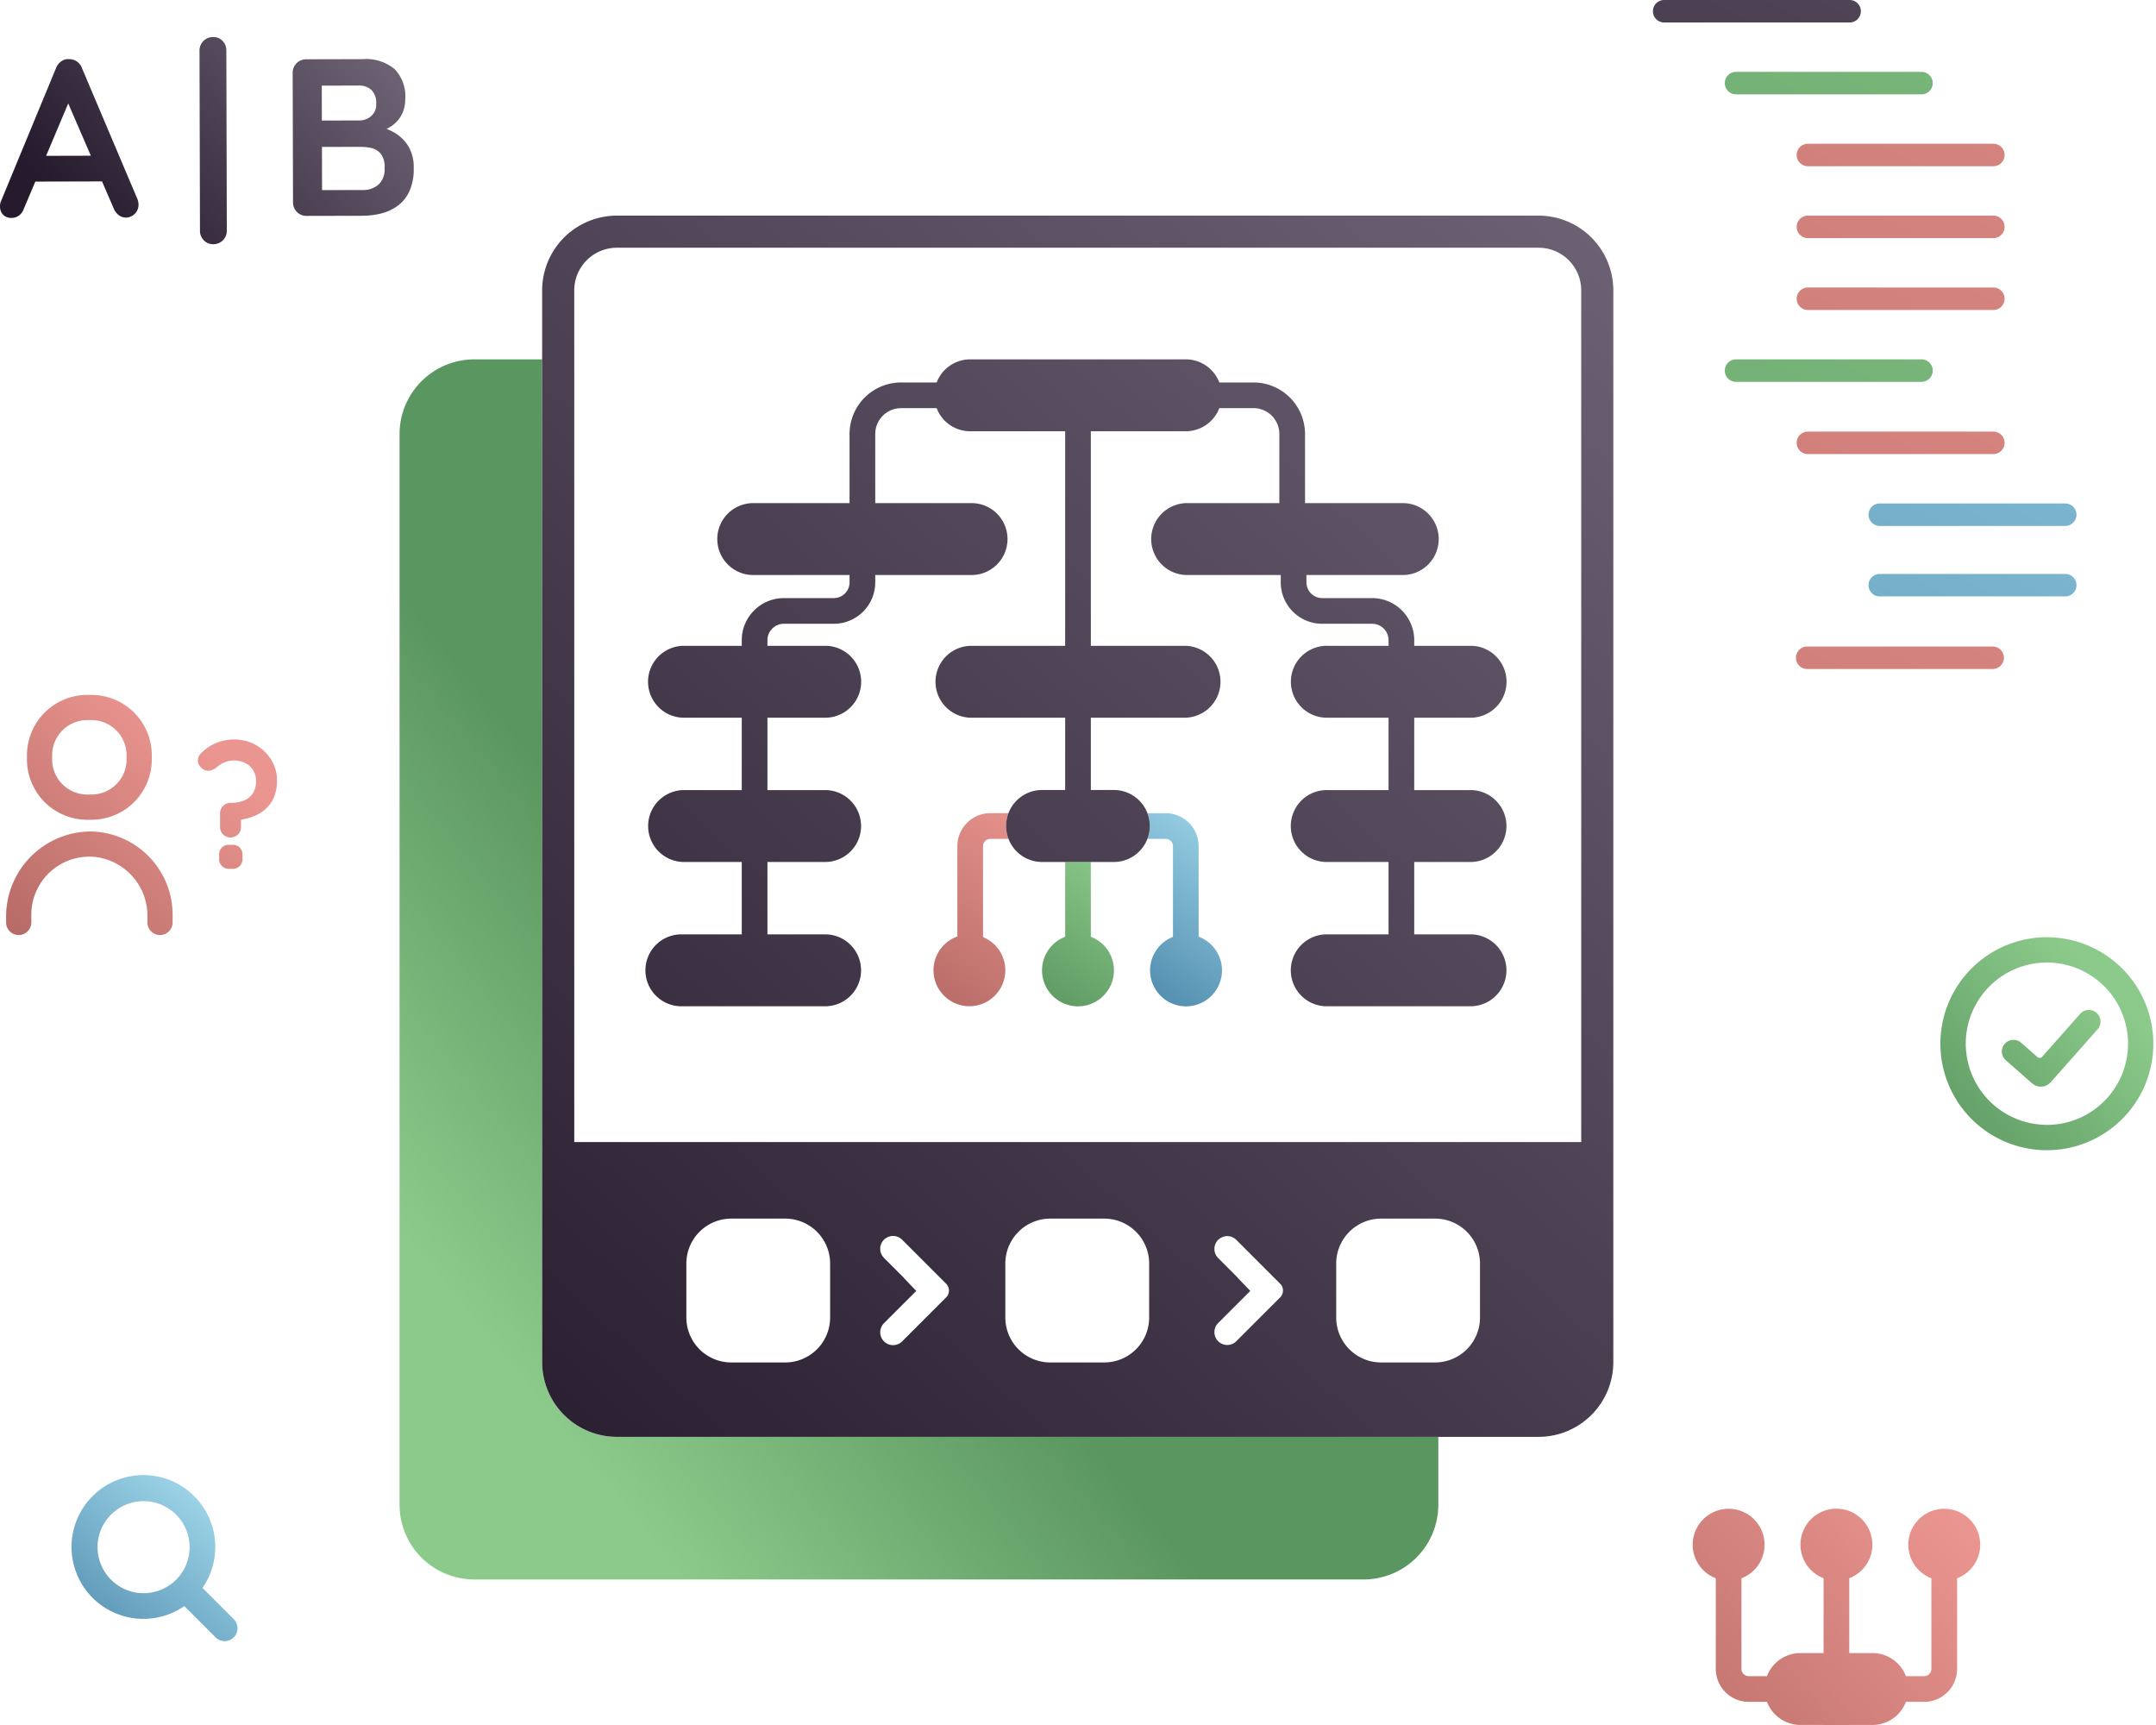 <svg id="Layer_1" data-name="Layer 1" xmlns="http://www.w3.org/2000/svg" xmlns:xlink="http://www.w3.org/1999/xlink" viewBox="0 0 335.78 268.624"><defs><style>.cls-1{fill:url(#linear-gradient);}.cls-2{fill:url(#linear-gradient-2);}.cls-3{fill:url(#linear-gradient-3);}.cls-4{fill:url(#linear-gradient-4);}.cls-5{fill:url(#linear-gradient-5);}.cls-6{fill:url(#linear-gradient-6);}.cls-7{fill:url(#linear-gradient-7);}.cls-8{fill:url(#linear-gradient-8);}.cls-9{fill:url(#linear-gradient-9);}.cls-10{fill:url(#linear-gradient-10);}.cls-11{fill:url(#linear-gradient-11);}.cls-12{fill:url(#linear-gradient-12);}.cls-13{fill:url(#linear-gradient-13);}.cls-14{fill:url(#linear-gradient-14);}.cls-15{fill:url(#linear-gradient-15);}.cls-16{fill:url(#linear-gradient-16);}.cls-17{fill:url(#linear-gradient-17);}.cls-18{fill:url(#linear-gradient-18);}.cls-19{fill:url(#linear-gradient-19);}.cls-20{fill:url(#linear-gradient-20);}.cls-21{fill:url(#linear-gradient-21);}.cls-22{fill:url(#linear-gradient-22);}.cls-23{fill:url(#linear-gradient-23);}.cls-24{fill:url(#linear-gradient-24);}.cls-25{fill:url(#linear-gradient-25);}.cls-26{fill:url(#linear-gradient-26);}.cls-27{fill:url(#linear-gradient-27);}.cls-28{fill:url(#linear-gradient-28);}.cls-29{fill:url(#linear-gradient-29);}.cls-30{fill:url(#linear-gradient-30);}.cls-31{fill:url(#linear-gradient-31);}.cls-32{fill:url(#linear-gradient-32);}.cls-33{fill:url(#linear-gradient-33);}.cls-34{fill:url(#linear-gradient-34);}</style><linearGradient id="linear-gradient" x1="123.417" y1="166.969" x2="74.411" y2="206.786" gradientUnits="userSpaceOnUse"><stop offset="0" stop-color="#5a965f"/><stop offset="0.496" stop-color="#73b075"/><stop offset="1" stop-color="#8cca8b"/></linearGradient><linearGradient id="linear-gradient-2" x1="206.409" y1="134.094" x2="327.156" y2="-103.653" gradientUnits="userSpaceOnUse"><stop offset="0" stop-color="#261b2d"/><stop offset="1" stop-color="#6c6173"/></linearGradient><linearGradient id="linear-gradient-3" x1="217.602" y1="145.286" x2="338.349" y2="-92.46" xlink:href="#linear-gradient"/><linearGradient id="linear-gradient-4" x1="228.795" y1="156.479" x2="349.541" y2="-81.267" gradientUnits="userSpaceOnUse"><stop offset="0" stop-color="#b46964"/><stop offset="1" stop-color="#eb9590"/></linearGradient><linearGradient id="linear-gradient-5" x1="228.795" y1="167.672" x2="349.541" y2="-70.075" xlink:href="#linear-gradient-4"/><linearGradient id="linear-gradient-6" x1="228.795" y1="178.864" x2="349.541" y2="-58.882" xlink:href="#linear-gradient-4"/><linearGradient id="linear-gradient-7" x1="217.602" y1="190.057" x2="338.349" y2="-47.689" xlink:href="#linear-gradient"/><linearGradient id="linear-gradient-8" x1="228.795" y1="201.305" x2="349.541" y2="-36.442" xlink:href="#linear-gradient-4"/><linearGradient id="linear-gradient-9" x1="239.987" y1="212.497" x2="360.734" y2="-25.249" gradientUnits="userSpaceOnUse"><stop offset="0" stop-color="#4b87aa"/><stop offset="0.997" stop-color="#9cd3e7"/></linearGradient><linearGradient id="linear-gradient-10" x1="239.987" y1="223.469" x2="360.734" y2="-14.277" xlink:href="#linear-gradient-9"/><linearGradient id="linear-gradient-11" x1="228.684" y1="234.772" x2="349.431" y2="-2.974" xlink:href="#linear-gradient-4"/><linearGradient id="linear-gradient-12" x1="0.883" y1="27.719" x2="40.076" y2="-7.51" gradientTransform="translate(6.459 0.785) rotate(-0.15)" xlink:href="#linear-gradient-2"/><linearGradient id="linear-gradient-13" x1="8.071" y1="37.915" x2="47.264" y2="2.685" gradientTransform="translate(6.459 0.785) rotate(-0.15)" xlink:href="#linear-gradient-2"/><linearGradient id="linear-gradient-14" x1="16.596" y1="48.125" x2="55.788" y2="12.896" gradientTransform="translate(6.459 0.785) rotate(-0.15)" xlink:href="#linear-gradient-2"/><linearGradient id="linear-gradient-15" x1="14.004" y1="158.541" x2="42.695" y2="125.702" xlink:href="#linear-gradient-4"/><linearGradient id="linear-gradient-16" x1="8.403" y1="153.648" x2="37.094" y2="120.808" xlink:href="#linear-gradient-4"/><linearGradient id="linear-gradient-17" x1="5.311" y1="150.947" x2="34.003" y2="118.107" xlink:href="#linear-gradient-4"/><linearGradient id="linear-gradient-18" x1="-6.164" y1="140.921" x2="22.528" y2="108.082" xlink:href="#linear-gradient-4"/><linearGradient id="linear-gradient-19" x1="12.45" y1="259.424" x2="33.147" y2="234.763" xlink:href="#linear-gradient-9"/><linearGradient id="linear-gradient-20" x1="251.81" y1="279.418" x2="302.452" y2="233.619" xlink:href="#linear-gradient-4"/><linearGradient id="linear-gradient-21" x1="300.906" y1="179.659" x2="328.073" y2="153.631" xlink:href="#linear-gradient"/><linearGradient id="linear-gradient-22" x1="302.528" y1="178.256" x2="327.538" y2="154.294" xlink:href="#linear-gradient"/><linearGradient id="linear-gradient-23" x1="159.81" y1="133.66" x2="159.829" y2="133.633" xlink:href="#linear-gradient-2"/><linearGradient id="linear-gradient-24" x1="159.077" y1="133.208" x2="159.078" y2="133.205" xlink:href="#linear-gradient-2"/><linearGradient id="linear-gradient-25" x1="161.398" y1="134.19" x2="161.446" y2="134.123" xlink:href="#linear-gradient-2"/><linearGradient id="linear-gradient-26" x1="157.429" y1="131.399" x2="157.436" y2="131.39" xlink:href="#linear-gradient-2"/><linearGradient id="linear-gradient-27" x1="158.458" y1="132.709" x2="158.467" y2="132.696" xlink:href="#linear-gradient-2"/><linearGradient id="linear-gradient-28" x1="141.805" y1="157.081" x2="163.882" y2="125.914" xlink:href="#linear-gradient-4"/><linearGradient id="linear-gradient-29" x1="160.426" y1="156.634" x2="175.999" y2="134.648" xlink:href="#linear-gradient"/><linearGradient id="linear-gradient-30" x1="157.88" y1="132.083" x2="157.896" y2="132.061" xlink:href="#linear-gradient-2"/><linearGradient id="linear-gradient-31" x1="160.564" y1="133.965" x2="160.576" y2="133.948" xlink:href="#linear-gradient-2"/><linearGradient id="linear-gradient-32" x1="173.734" y1="154.943" x2="192.461" y2="128.504" xlink:href="#linear-gradient-9"/><linearGradient id="linear-gradient-33" x1="71.731" y1="234.752" x2="250.079" y2="37.908" xlink:href="#linear-gradient-2"/><linearGradient id="linear-gradient-34" x1="69.222" y1="232.478" x2="247.57" y2="35.635" xlink:href="#linear-gradient-2"/></defs><title>skillset-icons</title><path class="cls-1" d="M96.067,223.753a11.645,11.645,0,0,1-11.631-11.631V55.963H73.859A11.645,11.645,0,0,0,62.228,67.594V234.331a11.644,11.644,0,0,0,11.631,11.63H212.377a11.644,11.644,0,0,0,11.631-11.63V223.753Z"/><path class="cls-2" d="M288.067,0H259.181a1.75,1.75,0,0,0,0,3.5h28.886a1.75,1.75,0,0,0,0-3.5Z"/><path class="cls-3" d="M299.259,11.193H270.374a1.75,1.75,0,0,0,0,3.5h28.885a1.75,1.75,0,0,0,0-3.5Z"/><path class="cls-4" d="M310.452,22.385H281.567a1.75,1.75,0,0,0,0,3.5h28.885a1.75,1.75,0,0,0,0-3.5Z"/><path class="cls-5" d="M310.452,33.578H281.567a1.75,1.75,0,0,0,0,3.5h28.885a1.75,1.75,0,0,0,0-3.5Z"/><path class="cls-6" d="M310.452,44.771H281.567a1.75,1.75,0,0,0,0,3.5h28.885a1.75,1.75,0,0,0,0-3.5Z"/><path class="cls-7" d="M299.259,55.963H270.374a1.75,1.75,0,0,0,0,3.5h28.885a1.75,1.75,0,0,0,0-3.5Z"/><path class="cls-8" d="M310.452,67.211H281.567a1.75,1.75,0,0,0,0,3.5h28.885a1.75,1.75,0,0,0,0-3.5Z"/><path class="cls-9" d="M321.645,78.4H292.759a1.75,1.75,0,0,0,0,3.5h28.886a1.75,1.75,0,0,0,0-3.5Z"/><path class="cls-10" d="M321.645,89.376H292.759a1.75,1.75,0,0,0,0,3.5h28.886a1.75,1.75,0,0,0,0-3.5Z"/><path class="cls-11" d="M310.342,100.679H281.456a1.75,1.75,0,0,0,0,3.5h28.886a1.75,1.75,0,0,0,0-3.5Z"/><path class="cls-12" d="M12.763,10.6a2.069,2.069,0,0,0-.787-1.026,2.043,2.043,0,0,0-1.167-.362,1.817,1.817,0,0,0-1.236.317,2.27,2.27,0,0,0-.851,1.082L.1,31.461a2.294,2.294,0,0,0-.1.662,1.9,1.9,0,0,0,.456,1.288,1.744,1.744,0,0,0,1.4.519,1.834,1.834,0,0,0,1.1-.369,2.15,2.15,0,0,0,.746-1.03l1.8-4.254,10.387-.027,1.82,4.21a2.482,2.482,0,0,0,.787,1.043,1.824,1.824,0,0,0,1.133.381,1.994,1.994,0,0,0,1.945-2.061,2.38,2.38,0,0,0-.176-.836ZM7.182,24.267l3.446-8.162,3.519,8.144Z"/><path class="cls-13" d="M33.191,5.771A2.082,2.082,0,0,0,31.072,7.9l.073,28.006a2.086,2.086,0,0,0,.6,1.514,1.963,1.963,0,0,0,1.465.606A2.081,2.081,0,0,0,35.325,35.9L35.252,7.891a2.129,2.129,0,0,0-.579-1.514A1.947,1.947,0,0,0,33.191,5.771Z"/><path class="cls-14" d="M63.57,22.725a6.2,6.2,0,0,0-2.165-2.084,9.587,9.587,0,0,0-1.206-.573,5.087,5.087,0,0,0,2.123-1.8,5.16,5.16,0,0,0,.793-2.876,6.122,6.122,0,0,0-1.649-4.628A6.966,6.966,0,0,0,56.481,9.21L47.7,9.233a2.084,2.084,0,0,0-2.119,2.131L45.636,31.5a2.081,2.081,0,0,0,2.13,2.119L56.44,33.6a12.934,12.934,0,0,0,2.681-.3,7.6,7.6,0,0,0,2.61-1.105,5.8,5.8,0,0,0,1.962-2.269,8.242,8.242,0,0,0,.739-3.764A6.288,6.288,0,0,0,63.57,22.725ZM50.117,13.337l5.747-.015a2.815,2.815,0,0,1,1.97.675,2.812,2.812,0,0,1,.755,2.175,2.344,2.344,0,0,1-.8,1.918,2.776,2.776,0,0,1-1.81.666l-5.852.015ZM58.97,28.729a3.64,3.64,0,0,1-2.541.86l-6.27.016-.017-6.723,6.026-.016a8.285,8.285,0,0,1,1.6.17,2.691,2.691,0,0,1,1.5.867,3.344,3.344,0,0,1,.633,2.262A3.286,3.286,0,0,1,58.97,28.729Z"/><path class="cls-15" d="M36.125,131.561h-.354a1.474,1.474,0,0,0-1.632,1.632v.463a1.474,1.474,0,0,0,1.632,1.632h.354a1.472,1.472,0,0,0,1.632-1.632v-.463a1.472,1.472,0,0,0-1.632-1.632Z"/><path class="cls-16" d="M42.245,118.315a6.664,6.664,0,0,0-2.407-2.3,6.742,6.742,0,0,0-3.387-.856,7.167,7.167,0,0,0-2.815.557,6.966,6.966,0,0,0-2.3,1.564,1.553,1.553,0,0,0-.517,1.251,1.6,1.6,0,0,0,.707,1.17,1.373,1.373,0,0,0,1.238.286,2.7,2.7,0,0,0,1.047-.558,4.437,4.437,0,0,1,1.211-.734,3.934,3.934,0,0,1,3.182.136,3.156,3.156,0,0,1,1.224,1.115,2.984,2.984,0,0,1,.449,1.632,3.454,3.454,0,0,1-.531,2.013,2.971,2.971,0,0,1-1.428,1.1,5.635,5.635,0,0,1-2.012.34,1.562,1.562,0,0,0-1.17.476,1.63,1.63,0,0,0-.463,1.183v2.068a1.628,1.628,0,0,0,.463,1.183,1.675,1.675,0,0,0,2.339,0,1.632,1.632,0,0,0,.462-1.183v-1.007a.091.091,0,0,1,.041-.081,1,1,0,0,1,.095-.055,8.54,8.54,0,0,0,2.163-.639,5.834,5.834,0,0,0,1.741-1.2,5.148,5.148,0,0,0,1.156-1.8,6.6,6.6,0,0,0,.408-2.407A6.051,6.051,0,0,0,42.245,118.315Z"/><path class="cls-17" d="M14.138,129.477A13.252,13.252,0,0,0,.951,142.785v.905a1.963,1.963,0,0,0,3.925,0v-1.248a9.051,9.051,0,0,1,9.913-9,9.217,9.217,0,0,1,8.171,9.265v.983a1.963,1.963,0,0,0,3.925,0v-1.248A12.982,12.982,0,0,0,14.138,129.477Z"/><path class="cls-18" d="M13.585,127.658h.666a9.4,9.4,0,0,0,9.389-9.389V117.6a9.4,9.4,0,0,0-9.389-9.388h-.666A9.4,9.4,0,0,0,4.2,117.6v.666A9.4,9.4,0,0,0,13.585,127.658ZM8.121,117.6a5.47,5.47,0,0,1,5.464-5.463h.666a5.47,5.47,0,0,1,5.464,5.463v.666a5.471,5.471,0,0,1-5.464,5.464h-.666a5.47,5.47,0,0,1-5.464-5.464Z"/><path class="cls-19" d="M36.381,252.122l-4.845-4.845a11.194,11.194,0,1,0-2.828,2.828l4.845,4.845a2,2,0,1,0,2.828-2.828ZM15.193,240.929A7.167,7.167,0,1,1,22.36,248.1,7.175,7.175,0,0,1,15.193,240.929Z"/><path class="cls-20" d="M302.8,234.955a5.593,5.593,0,0,0-2,10.818V259.89a1.13,1.13,0,0,1-1.129,1.129h-2.841a5.593,5.593,0,0,0-5.222-3.6h-3.6v-11.65a5.6,5.6,0,1,0-4,0v11.65h-3.6a5.593,5.593,0,0,0-5.222,3.6H272.35a1.131,1.131,0,0,1-1.129-1.129V245.773a5.593,5.593,0,0,0-2-10.818h0a5.593,5.593,0,0,0-2,10.818V259.89a5.135,5.135,0,0,0,5.129,5.129h2.841a5.593,5.593,0,0,0,5.222,3.6h3.6v.009h4v-.009h3.6a5.593,5.593,0,0,0,5.222-3.6h2.841a5.135,5.135,0,0,0,5.129-5.129V245.773a5.593,5.593,0,0,0-2-10.818Z"/><path class="cls-21" d="M318.784,145.948a16.583,16.583,0,1,0,16.582,16.583A16.6,16.6,0,0,0,318.784,145.948Zm12.642,16.583c0,.024,0,.048,0,.073a12.641,12.641,0,0,1-11.347,12.5,12.8,12.8,0,0,1-1.291.065c-.394,0-.782-.023-1.166-.059-.135-.012-.267-.032-.4-.048-.241-.03-.48-.066-.717-.11q-.252-.045-.5-.1c-.182-.041-.362-.09-.542-.14a12.511,12.511,0,0,1-2.339-.894l-.014-.007a12.66,12.66,0,0,1-6.255-7.139c-.016-.045-.034-.088-.049-.133-.076-.227-.141-.456-.2-.688-.042-.153-.082-.306-.119-.462q-.066-.282-.12-.57c-.041-.222-.073-.448-.1-.675-.019-.147-.042-.293-.055-.442-.037-.387-.06-.778-.06-1.174h0a12.641,12.641,0,0,1,12.642-12.642c.4,0,.79.023,1.178.06.145.013.288.035.431.054.231.03.46.063.687.1.189.035.376.075.562.118.158.037.315.078.47.121.229.062.457.127.681.2.049.016.1.036.144.053a12.665,12.665,0,0,1,7.132,6.252l0,.011a12.6,12.6,0,0,1,.9,2.35c.048.176.1.352.136.53s.071.337.1.507c.043.233.078.469.108.706.017.137.037.272.049.41.036.383.059.77.059,1.162h0Z"/><path class="cls-22" d="M324.013,157.828l-5.974,6.751a.494.494,0,0,1-.7.044l-2.556-2.24a1.813,1.813,0,1,0-2.4,2.719l4.1,3.6a2.063,2.063,0,0,0,2.911-.179l7.338-8.292a1.814,1.814,0,0,0-2.717-2.4Z"/><path class="cls-23" d="M159.753,133.614c.044.023.089.043.134.065C159.842,133.657,159.8,133.637,159.753,133.614Z"/><path class="cls-24" d="M159.042,133.18l.071.053Z"/><path class="cls-25" d="M161.353,134.146c.046.008.092.014.139.021C161.445,134.16,161.4,134.154,161.353,134.146Z"/><path class="cls-26" d="M157.438,131.4l-.011-.018Z"/><path class="cls-27" d="M158.425,132.668c.024.024.05.045.075.068C158.475,132.713,158.449,132.692,158.425,132.668Z"/><path class="cls-28" d="M153.1,131.763a1.131,1.131,0,0,1,1.13-1.13h2.841l.009.02a5.533,5.533,0,0,1-.012-4.02h-2.838a5.136,5.136,0,0,0-5.13,5.13v14.069a5.592,5.592,0,1,0,4,.094h0Z"/><path class="cls-29" d="M169.89,145.879h0V134.232h-4v11.647h0a5.6,5.6,0,1,0,4,0Z"/><path class="cls-30" d="M157.908,132.1c-.014-.017-.026-.036-.04-.053C157.882,132.063,157.894,132.082,157.908,132.1Z"/><path class="cls-31" d="M160.542,133.946c.02.006.038.014.057.02Z"/><path class="cls-32" d="M186.679,145.865v-14.1a5.135,5.135,0,0,0-5.129-5.13h-2.842c0-.013-.012-.024-.017-.036a5.556,5.556,0,0,1-.023,4.122c.012-.029.029-.056.04-.086h2.842a1.131,1.131,0,0,1,1.129,1.13v14.13h0a5.6,5.6,0,1,0,4-.028Z"/><path class="cls-33" d="M239.631,33.578H96.067A11.645,11.645,0,0,0,84.436,45.209V212.122a11.645,11.645,0,0,0,11.631,11.631H239.631a11.645,11.645,0,0,0,11.631-11.631V45.209A11.645,11.645,0,0,0,239.631,33.578ZM129.285,205.167a7,7,0,0,1-6.995,7h-8.4a7,7,0,0,1-6.995-7v-8.4a7,7,0,0,1,6.995-7h8.4a7,7,0,0,1,6.995,7Zm18.066-3.131-6.848,6.848a2,2,0,0,1-2.829-2.828l1.432-1.432,3.594-3.594-1.96-2.049h.03l-3.1-3.1a2,2,0,0,1,2.829-2.828l6.848,6.848A1.507,1.507,0,0,1,147.351,202.036Zm31.621,3.131a7,7,0,0,1-7,7h-8.4a7,7,0,0,1-7-7v-8.4a7,7,0,0,1,7-7h8.4a7,7,0,0,1,7,7Zm20.4-3.131-6.848,6.848a2,2,0,0,1-2.828-2.828l1.432-1.432,3.594-3.594-1.961-2.049h.03l-3.095-3.1a2,2,0,0,1,2.828-2.828l6.848,6.848A1.507,1.507,0,0,1,199.369,202.036Zm31.126,3.131a7,7,0,0,1-7,7h-8.4a7,7,0,0,1-6.995-7v-8.4a7,7,0,0,1,6.995-7h8.4a7,7,0,0,1,7,7Zm15.767-27.316H89.436V45.209a6.639,6.639,0,0,1,6.631-6.631H239.631a6.639,6.639,0,0,1,6.631,6.631Z"/><path class="cls-34" d="M229.229,111.762a5.6,5.6,0,0,0,0-11.193h-8.972v-.875a6.563,6.563,0,0,0-6.556-6.556h-7.786a2.45,2.45,0,0,1-2.447-2.447v-1.15h14.789a5.6,5.6,0,1,0,0-11.192h-15.01V67.58a8.029,8.029,0,0,0-8.02-8.02H189.9a5.594,5.594,0,0,0-5.222-3.6H151.1a5.594,5.594,0,0,0-5.222,3.6h-5.546a8.03,8.03,0,0,0-8.021,8.02V78.349H117.523a5.6,5.6,0,1,0,0,11.192h14.789v1.15a2.449,2.449,0,0,1-2.447,2.447h-7.786a6.563,6.563,0,0,0-6.556,6.556v.875H106.33a5.6,5.6,0,0,0,0,11.193h9.193v11.275H106.33a5.6,5.6,0,0,0,0,11.192h9.193v11.276H106.33a5.6,5.6,0,1,0,0,11.192h22.386a5.6,5.6,0,0,0,0-11.192h-9.193V134.229h9.193a5.6,5.6,0,0,0,0-11.192h-9.193V111.762h9.193a5.6,5.6,0,0,0,0-11.193h-9.193v-.875a2.559,2.559,0,0,1,2.556-2.556h7.786a6.454,6.454,0,0,0,6.447-6.447v-1.15H151.1a5.6,5.6,0,1,0,0-11.192H136.312V67.58a4.026,4.026,0,0,1,4.021-4.02h5.546a5.6,5.6,0,0,0,5.222,3.6H165.89v33.413H151.1a5.6,5.6,0,0,0,0,11.193H165.89V123.02H162.3a5.606,5.606,0,1,0,0,11.212h11.165a5.606,5.606,0,1,0,0-11.212H169.89V111.762h14.789a5.6,5.6,0,0,0,0-11.193H169.89V67.156h14.789a5.6,5.6,0,0,0,5.222-3.6h5.326a4.025,4.025,0,0,1,4.02,4.02V78.349H184.679a5.6,5.6,0,0,0,0,11.192h14.789v1.15a6.454,6.454,0,0,0,6.447,6.447H213.7a2.558,2.558,0,0,1,2.556,2.556v.875h-9.413a5.6,5.6,0,1,0,0,11.193h9.413v11.275h-9.413a5.6,5.6,0,1,0,0,11.192h9.413v11.276h-9.413a5.6,5.6,0,1,0,0,11.192h22.385a5.6,5.6,0,0,0,0-11.192h-8.972V134.229h8.972a5.6,5.6,0,0,0,0-11.192h-8.972V111.762Z"/></svg>